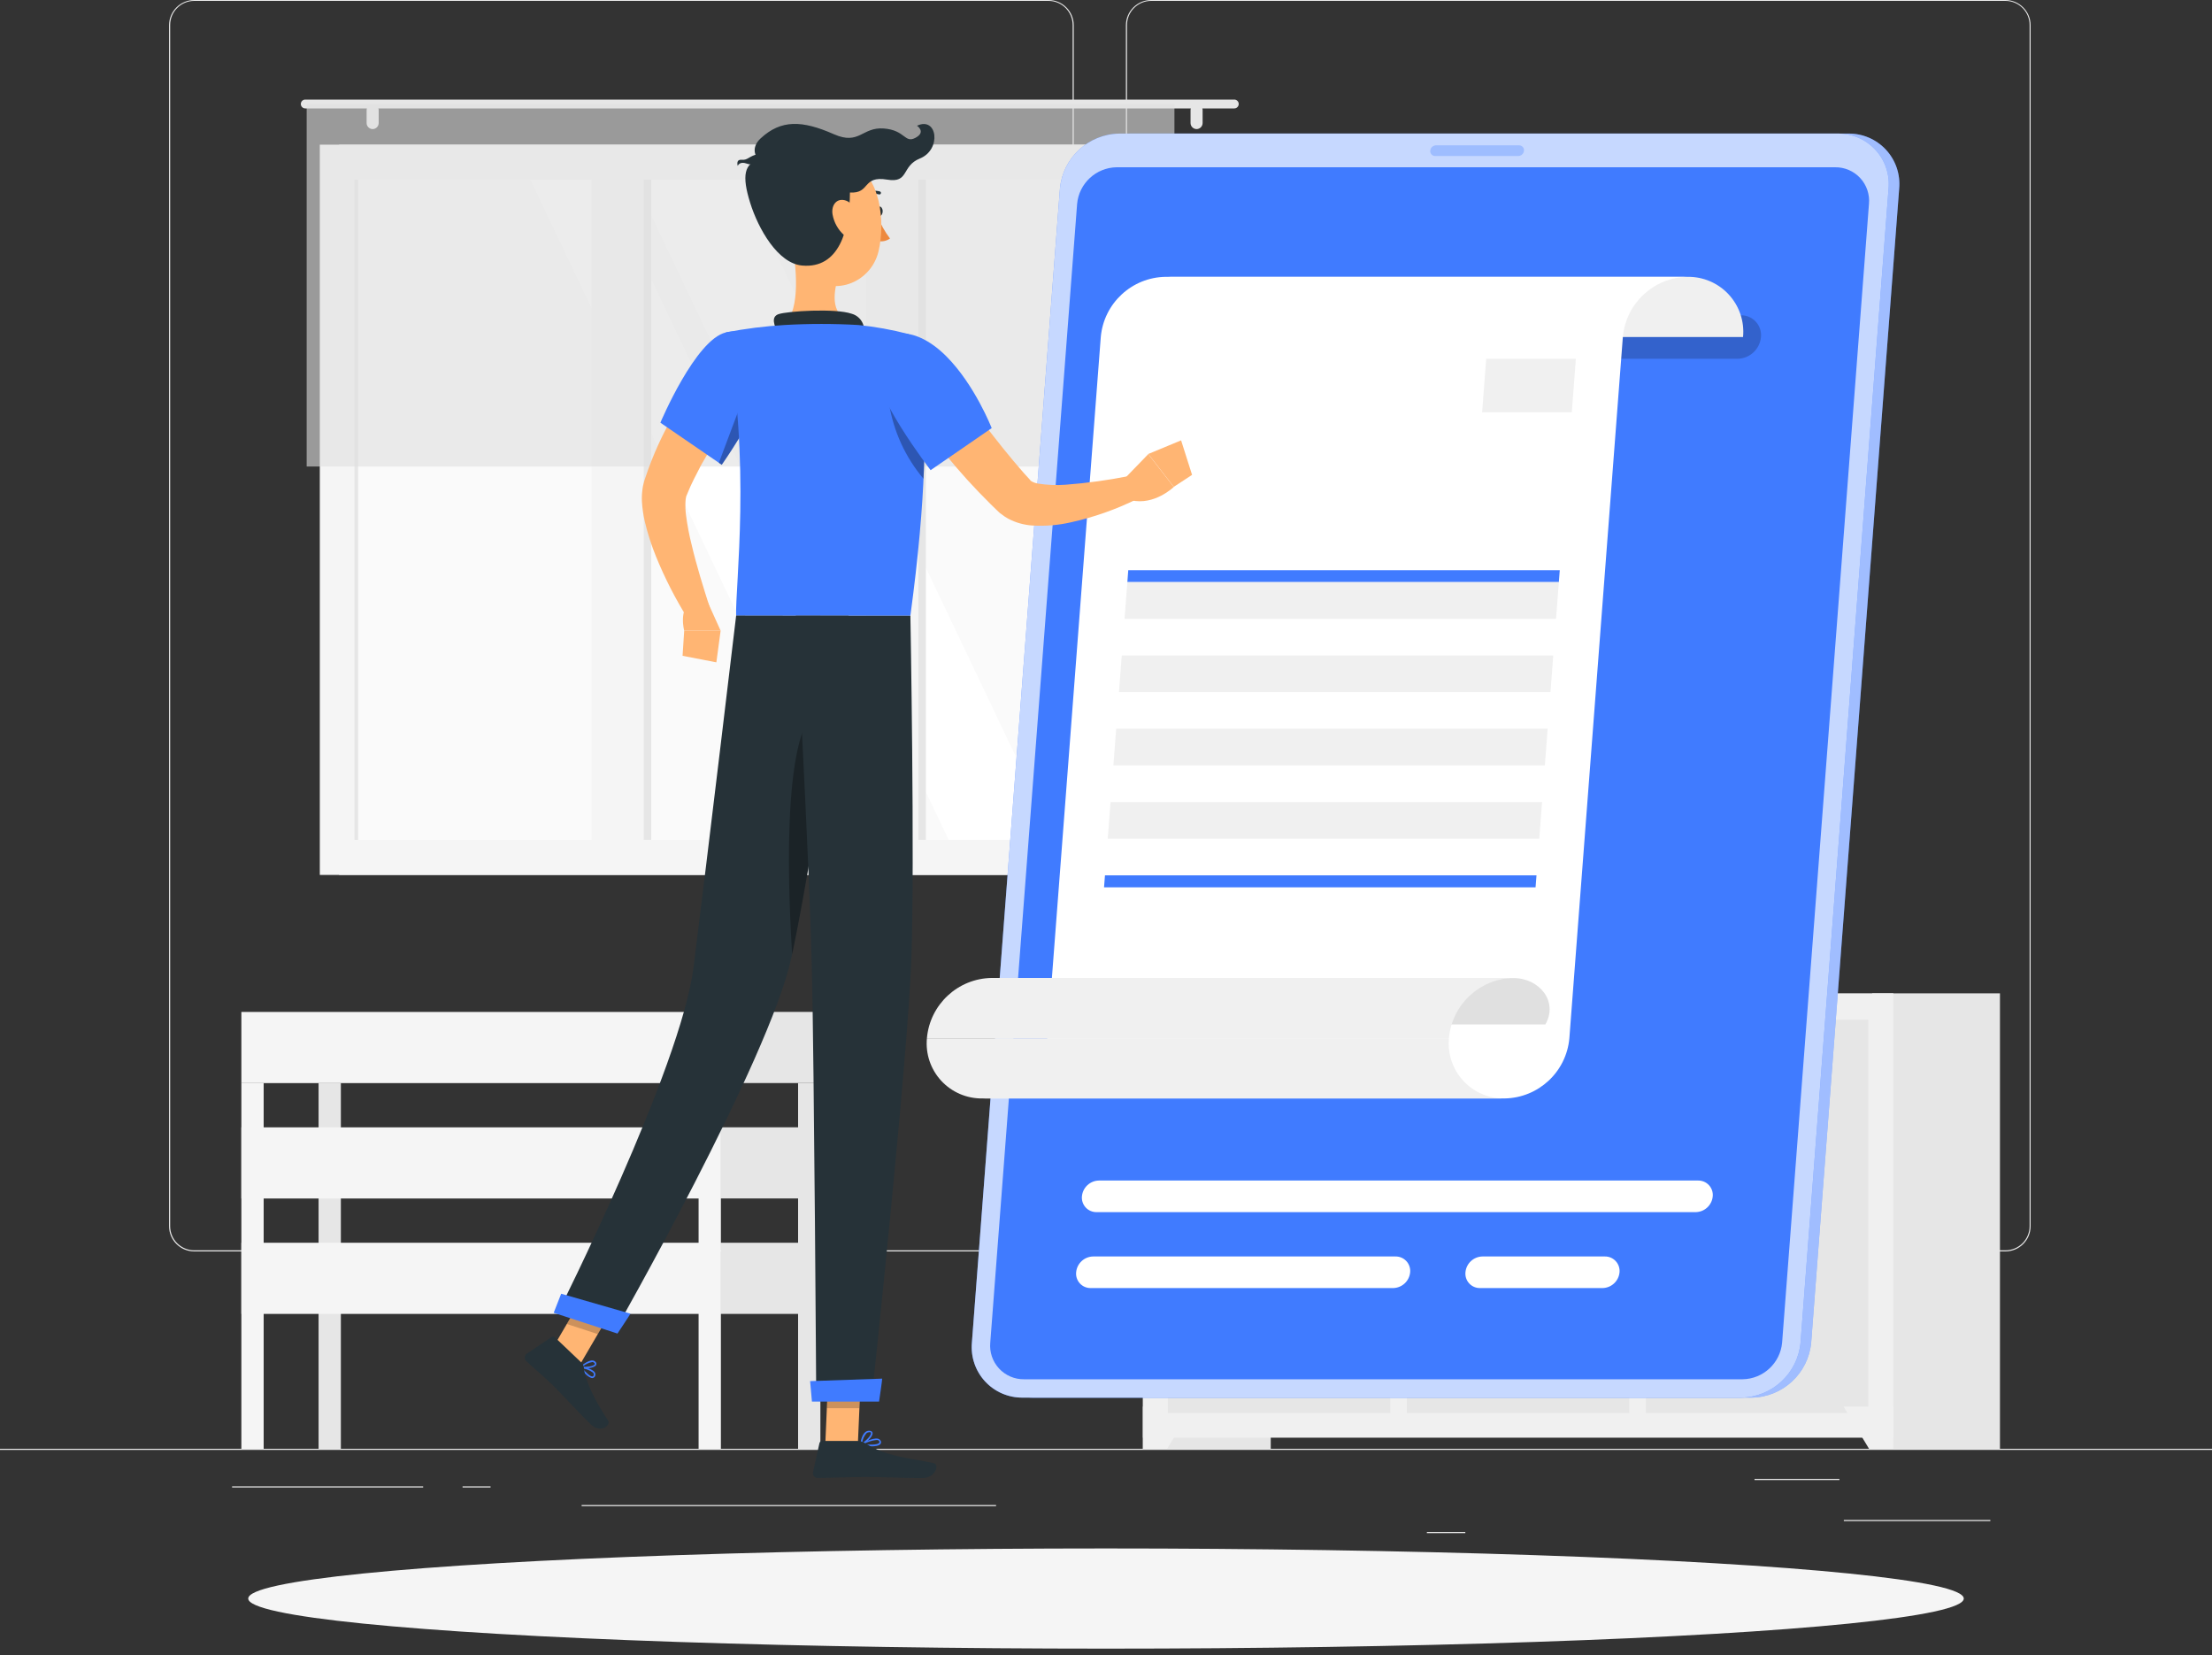 <svg width="250" height="187" viewBox="0 0 250 187" fill="none" xmlns="http://www.w3.org/2000/svg">
<rect x="0" y="0" width="250" height="187" fill="#333333" stroke="none"/>
<g id="illustration">
<g id="freepik--background-complete--inject-242">
<rect id="Rectangle" y="163.7" width="250" height="0.125" fill="#EBEBEB"/>
<rect id="Rectangle_2" x="208.39" y="171.745" width="16.56" height="0.125" fill="#EBEBEB"/>
<rect id="Rectangle_3" x="161.265" y="173.104" width="4.345" height="0.125" fill="#EBEBEB"/>
<rect id="Rectangle_4" x="198.295" y="167.104" width="9.595" height="0.125" fill="#EBEBEB"/>
<rect id="Rectangle_5" x="26.23" y="167.945" width="21.595" height="0.125" fill="#EBEBEB"/>
<rect id="Rectangle_6" x="52.28" y="167.945" width="3.165" height="0.125" fill="#EBEBEB"/>
<rect id="Rectangle_7" x="65.735" y="170.055" width="46.84" height="0.125" fill="#EBEBEB"/>
<path id="Shape" fill-rule="evenodd" clip-rule="evenodd" d="M21.956 141.4H118.5C120.077 141.4 121.355 140.122 121.355 138.545V2.855C121.355 1.278 120.077 0 118.5 0H21.956C20.39 0.003 19.119 1.265 19.105 2.83V138.545C19.105 140.12 20.381 141.397 21.956 141.4ZM19.23 2.83C19.23 1.324 20.45 0.103 21.956 0.1H118.5C120.007 0.103 121.228 1.324 121.23 2.83V138.545C121.228 140.052 120.007 141.273 118.5 141.275H21.956C20.45 141.273 19.23 140.051 19.23 138.545V2.83Z" fill="#EBEBEB"/>
<path id="Shape_2" fill-rule="evenodd" clip-rule="evenodd" d="M130.105 141.4H226.655C228.228 141.395 229.5 140.118 229.5 138.545V2.83C229.486 1.267 228.218 0.005 226.655 0H130.105C128.539 0.003 127.266 1.264 127.25 2.83V138.545C127.253 140.121 128.529 141.397 130.105 141.4ZM127.375 2.83C127.378 1.324 128.598 0.103 130.105 0.1H226.655C228.162 0.103 229.382 1.324 229.385 2.83V138.545C229.382 140.052 228.162 141.273 226.655 141.275H130.105C128.598 141.273 127.378 140.052 127.375 138.545V2.83Z" fill="#EBEBEB"/>
<rect id="Rectangle_8" x="143.62" y="163.7" width="14.445" height="51.46" transform="rotate(180 143.62 163.7)" fill="#E6E6E6"/>
<path id="Path" d="M131.915 163.7H129.17V158.93H134.79L131.915 163.7Z" fill="#F0F0F0"/>
<rect id="Rectangle_9" x="226.035" y="163.7" width="14.445" height="51.46" transform="rotate(180 226.035 163.7)" fill="#E6E6E6"/>
<rect id="Rectangle_10" x="213.985" y="162.445" width="84.81" height="50.21" transform="rotate(180 213.985 162.445)" fill="#F0F0F0"/>
<path id="Rectangle_11" d="M186.02 159.66V115.22H211.16V159.66H186.02Z" fill="#E6E6E6"/>
<path id="Path_2" d="M196.105 117.769H201.075C203.317 117.73 205.419 116.674 206.79 114.899H190.39C191.762 116.672 193.863 117.728 196.105 117.769Z" fill="#F0F0F0"/>
<path id="Rectangle_12" d="M159.005 159.665V115.225H184.145V159.665H159.005Z" fill="#E6E6E6"/>
<path id="Path_3" d="M168.835 117.769H173.81C176.043 117.722 178.135 116.667 179.5 114.899H163.125C164.494 116.673 166.595 117.728 168.835 117.769Z" fill="#F0F0F0"/>
<path id="Rectangle_13" d="M131.99 159.665V115.225H157.13V159.665H131.99Z" fill="#E6E6E6"/>
<path id="Path_4" d="M141.82 117.769H146.795C149.034 117.727 151.132 116.671 152.5 114.899H136.11C137.48 116.673 139.58 117.728 141.82 117.769Z" fill="#F0F0F0"/>
<path id="Path_5" d="M211.24 163.7H213.98V158.93H208.36L211.24 163.7Z" fill="#F0F0F0"/>
<rect id="Rectangle_14" x="135.24" y="98.86" width="96.915" height="82.515" transform="rotate(180 135.24 98.86)" fill="#E6E6E6"/>
<rect id="Rectangle_15" x="134.29" y="98.86" width="98.145" height="82.515" transform="rotate(180 134.29 98.86)" fill="#F5F5F5"/>
<path id="Rectangle_16" d="M130.375 20.305V94.9H40.06V20.305L130.375 20.305Z" fill="#FAFAFA"/>
<path id="Path_6" d="M119.295 94.9L83.75 20.305H71.675L107.22 94.9H119.295Z" fill="white"/>
<path id="Path_7" d="M103.799 94.9L68.249 20.305H59.94L95.484 94.9H103.799Z" fill="white"/>
<path id="Rectangle_17" d="M73.6 20.3V94.895H68.93V20.3H73.6Z" fill="#E6E6E6"/>
<path id="Rectangle_18" d="M104.64 20.3V94.895H99.97V20.3H104.64Z" fill="#E6E6E6"/>
<path id="Rectangle_19" d="M72.755 17.36V97.415H66.85V17.36H72.755Z" fill="#F5F5F5"/>
<path id="Rectangle_20" d="M103.795 17.36V97.415H97.89V17.36H103.795Z" fill="#F5F5F5"/>
<path id="Rectangle_21" d="M40.475 20.305L40.475 94.9H40.06L40.06 20.305H40.475Z" fill="#E6E6E6"/>
<path id="Path_8" d="M34.5 11.25H139.5C139.776 11.25 140 11.474 140 11.75C140 12.026 139.776 12.25 139.5 12.25H34.5C34.224 12.25 34 12.026 34 11.75C34 11.474 34.224 11.25 34.5 11.25Z" fill="#E6E6E6"/>
<path id="Path_9" d="M135.24 14.585C135.616 14.582 135.92 14.276 135.92 13.9V12.435C135.92 12.059 135.615 11.755 135.24 11.755C134.863 11.755 134.557 12.059 134.555 12.435V13.9C134.557 14.277 134.863 14.582 135.24 14.585Z" fill="#E6E6E6"/>
<path id="Path_10" d="M42.115 14.585C42.493 14.582 42.798 14.277 42.8 13.9V12.435C42.798 12.059 42.492 11.755 42.115 11.755C41.74 11.755 41.435 12.059 41.435 12.435V13.9C41.435 14.276 41.739 14.582 42.115 14.585Z" fill="#E6E6E6"/>
<rect id="Rectangle_22" opacity="0.6" x="132.735" y="52.71" width="98.075" height="40.955" transform="rotate(180 132.735 52.71)" fill="#E0E0E0"/>
<rect id="Rectangle_23" x="38.525" y="163.7" width="2.52" height="41.32" transform="rotate(180 38.525 163.7)" fill="#E6E6E6"/>
<rect id="Rectangle_24" x="81.475" y="114.335" width="13.645" height="8.04" fill="#E6E6E6"/>
<rect id="Rectangle_25" x="81.475" y="122.38" width="54.195" height="8.04" transform="rotate(180 81.475 122.38)" fill="#F5F5F5"/>
<rect id="Rectangle_26" x="81.475" y="127.375" width="13.645" height="8.04" fill="#E6E6E6"/>
<rect id="Rectangle_27" x="81.475" y="135.42" width="54.195" height="8.04" transform="rotate(180 81.475 135.42)" fill="#F5F5F5"/>
<rect id="Rectangle_28" x="81.475" y="140.42" width="13.645" height="8.04" fill="#E6E6E6"/>
<rect id="Rectangle_29" x="81.475" y="148.46" width="54.195" height="8.04" transform="rotate(180 81.475 148.46)" fill="#F5F5F5"/>
<rect id="Rectangle_30" x="92.72" y="163.7" width="2.52" height="41.32" transform="rotate(180 92.72 163.7)" fill="#E6E6E6"/>
<rect id="Rectangle_31" x="81.475" y="163.7" width="2.52" height="41.32" transform="rotate(180 81.475 163.7)" fill="#F5F5F5"/>
<rect id="Rectangle_32" x="29.8" y="163.7" width="2.52" height="41.32" transform="rotate(180 29.8 163.7)" fill="#F5F5F5"/>
</g>
<g id="freepik--Shadow--inject-242">
<ellipse id="freepik--path--inject-242" cx="125" cy="180.621" rx="96.945" ry="5.66" fill="#F5F5F5"/>
</g>
<g id="freepik--Invoice--inject-242">
<path id="Path_11" d="M198 157.919H116.8C115.186 157.939 113.639 157.273 112.544 156.087C111.449 154.901 110.908 153.307 111.055 151.699L121 21.314C121.321 17.836 124.207 15.156 127.7 15.094H208.9C210.515 15.073 212.062 15.739 213.158 16.925C214.254 18.111 214.794 19.706 214.645 21.314L204.7 151.699C204.377 155.177 201.492 157.855 198 157.919Z" fill="#407BFF"/>
<path id="Path_12" opacity="0.5" d="M198 157.919H116.8C115.186 157.939 113.639 157.273 112.544 156.087C111.449 154.901 110.908 153.307 111.055 151.699L121 21.314C121.321 17.836 124.207 15.156 127.7 15.094H208.9C210.515 15.073 212.062 15.739 213.158 16.925C214.254 18.111 214.794 19.706 214.645 21.314L204.7 151.699C204.377 155.177 201.492 157.855 198 157.919Z" fill="white"/>
<path id="Path_13" d="M196.794 157.919H115.589C113.975 157.939 112.428 157.273 111.333 156.087C110.238 154.901 109.697 153.307 109.844 151.699L119.794 21.314C120.115 17.834 123.005 15.153 126.499 15.094H207.699C209.314 15.073 210.861 15.739 211.957 16.925C213.053 18.111 213.593 19.706 213.444 21.314L203.499 151.699C203.178 155.179 200.289 157.86 196.794 157.919Z" fill="#407BFF"/>
<path id="Path_14" opacity="0.7" d="M196.794 157.919H115.589C113.975 157.939 112.428 157.273 111.333 156.087C110.238 154.901 109.697 153.307 109.844 151.699L119.794 21.314C120.115 17.834 123.005 15.153 126.499 15.094H207.699C209.314 15.073 210.861 15.739 211.957 16.925C213.053 18.111 213.593 19.706 213.444 21.314L203.499 151.699C203.178 155.179 200.289 157.86 196.794 157.919Z" fill="white"/>
<path id="Path_15" d="M115.75 155.845C114.673 155.861 113.641 155.418 112.91 154.627C112.179 153.836 111.819 152.772 111.92 151.7L121.735 23.045C121.944 20.725 123.871 18.936 126.2 18.9H207.4C208.477 18.884 209.51 19.326 210.24 20.117C210.971 20.908 211.331 21.973 211.23 23.045L201.415 151.7C201.206 154.018 199.282 155.806 196.955 155.845H115.75Z" fill="#407BFF"/>
<path id="Path_16" opacity="0.2" d="M196.38 40.539H138.27C137.632 40.548 137.02 40.285 136.587 39.815C136.154 39.346 135.94 38.715 136 38.079C136.129 36.708 137.268 35.651 138.645 35.624H196.755C197.393 35.614 198.005 35.876 198.438 36.345C198.871 36.813 199.085 37.444 199.025 38.079C198.902 39.455 197.761 40.517 196.38 40.539Z" fill="black"/>
<path id="Path_17" opacity="0.3" d="M171.59 17.629H162.205C162.048 17.631 161.897 17.566 161.79 17.451C161.684 17.336 161.631 17.18 161.645 17.024C161.678 16.687 161.956 16.427 162.295 16.419H171.685C171.841 16.418 171.99 16.484 172.096 16.599C172.202 16.714 172.254 16.868 172.24 17.024C172.212 17.363 171.93 17.625 171.59 17.629Z" fill="#407BFF"/>
<path id="Path_18" d="M138 38.079C138.168 36.32 137.579 34.573 136.38 33.275C135.181 31.977 133.486 31.251 131.72 31.279H190.72C192.486 31.251 194.181 31.977 195.38 33.275C196.579 34.573 197.168 36.32 197 38.079H138Z" fill="#F0F0F0"/>
<path id="Path_19" d="M131.735 31.279C127.913 31.338 124.752 34.272 124.41 38.079L118.365 117.314C118.025 121.12 114.866 124.055 111.045 124.114H170.045C173.867 124.055 177.028 121.121 177.37 117.314L183.415 38.079C183.755 34.273 186.914 31.338 190.735 31.279L131.735 31.279Z" fill="white"/>
<path id="Path_20" d="M163.76 117.314C163.592 119.073 164.181 120.82 165.379 122.118C166.578 123.416 168.273 124.142 170.04 124.114H111.04C109.273 124.142 107.578 123.416 106.379 122.118C105.181 120.82 104.592 119.073 104.76 117.314H163.76Z" fill="#F0F0F0"/>
<path id="Path_21" d="M129.224 115.75C129.449 112.855 128.539 110.515 125.649 110.515H171.079C173.969 110.515 176.144 113.16 174.659 115.75H129.224Z" fill="#E0E0E0"/>
<path id="Path_22" d="M163.76 117.314C164.092 113.502 167.254 110.559 171.08 110.499H112.08C108.259 110.558 105.1 113.493 104.76 117.299L163.76 117.314Z" fill="#F0F0F0"/>
<path id="Path_23" d="M191.654 136.96H123.929C123.466 136.966 123.021 136.775 122.707 136.435C122.392 136.094 122.237 135.636 122.279 135.175C122.371 134.177 123.198 133.408 124.199 133.39H191.929C192.392 133.385 192.835 133.576 193.149 133.917C193.462 134.257 193.617 134.714 193.574 135.175C193.483 136.172 192.656 136.941 191.654 136.96Z" fill="white"/>
<path id="Path_24" d="M157.455 145.54H123.275C122.811 145.548 122.365 145.357 122.05 145.017C121.735 144.676 121.58 144.217 121.625 143.755C121.716 142.758 122.543 141.989 123.545 141.97H157.725C158.188 141.964 158.632 142.154 158.947 142.495C159.262 142.835 159.417 143.293 159.375 143.755C159.283 144.752 158.456 145.521 157.455 145.54Z" fill="white"/>
<path id="Path_25" d="M181.12 145.54H167.275C166.811 145.548 166.365 145.357 166.05 145.016C165.735 144.676 165.58 144.217 165.625 143.755C165.716 142.757 166.543 141.989 167.545 141.97H181.39C181.853 141.965 182.296 142.156 182.61 142.497C182.925 142.837 183.081 143.294 183.04 143.755C182.948 144.752 182.121 145.521 181.12 145.54Z" fill="white"/>
<path id="Path_26" d="M176.18 65.775H127.415L127.515 64.425H176.285L176.18 65.775Z" fill="#407BFF"/>
<path id="Path_27" d="M176.18 65.774H127.415L127.095 69.919H175.865L176.18 65.774Z" fill="#F0F0F0"/>
<path id="Path_28" d="M175.55 74.06H126.78L126.465 78.2H175.235L175.55 74.06Z" fill="#F0F0F0"/>
<path id="Path_29" d="M174.915 82.339H126.15L125.835 86.484H174.6L174.915 82.339Z" fill="#F0F0F0"/>
<path id="Path_30" d="M174.284 90.624H125.514L125.199 94.764H173.969L174.284 90.624Z" fill="#F0F0F0"/>
<path id="Path_31" d="M173.549 100.259H124.779L124.884 98.904H173.654L173.549 100.259Z" fill="#407BFF"/>
<path id="Path_32" d="M167.97 40.539H178.105L177.645 46.584H167.51L167.97 40.539Z" fill="#F0F0F0"/>
</g>
<g id="freepik--character-male--inject-31">
<path id="Path_33" d="M93.273 163.242H96.952L97.323 154.711H93.639L93.273 163.242Z" fill="#FFB573"/>
<path id="Path_34" opacity="0.2" d="M97.318 154.716L97.133 159.112H93.449L93.639 154.716H97.318Z" fill="black"/>
<path id="Path_35" d="M61.93 153.247L65.429 154.389L69.835 146.856L66.331 145.713L61.93 153.247Z" fill="#FFB573"/>
<path id="Path_36" opacity="0.2" d="M66.331 145.713L69.835 146.856L67.559 150.74L64.061 149.598L66.331 145.713Z" fill="black"/>
<path id="Path_37" d="M80.822 40.026C80.366 40.583 79.98 41.079 79.584 41.625C79.188 42.172 78.812 42.693 78.436 43.234C77.695 44.322 76.983 45.435 76.316 46.583C74.929 48.911 73.798 51.383 72.943 53.956L72.858 54.206L72.817 54.337L72.762 54.542L72.662 54.953L72.607 55.329C72.547 55.779 72.529 56.234 72.552 56.688C72.598 57.452 72.709 58.212 72.883 58.958C73.2 60.295 73.621 61.606 74.141 62.878C75.132 65.316 76.333 67.664 77.73 69.895L80.236 68.697C79.484 66.347 78.732 63.941 78.181 61.6C77.894 60.471 77.676 59.326 77.529 58.171C77.467 57.673 77.449 57.169 77.474 56.668C77.481 56.489 77.505 56.311 77.544 56.136L77.569 56.046C77.579 56.03 77.587 56.013 77.594 55.996L77.634 55.901L77.715 55.705L78.05 54.918L78.426 54.136C78.677 53.635 78.953 53.094 79.228 52.572C79.8 51.54 80.416 50.512 81.058 49.49C81.699 48.467 82.381 47.485 83.063 46.482C83.744 45.48 84.491 44.477 85.168 43.57L80.822 40.026Z" fill="#FFB573"/>
<path id="Path_38" d="M80.006 68.075L81.444 71.258H77.329C77.329 71.258 76.672 68.842 78.166 67.864L80.006 68.075Z" fill="#FFB573"/>
<path id="Path_39" d="M80.963 74.838L77.144 74.101L77.329 71.259H81.444L80.963 74.838Z" fill="#FFB573"/>
<path id="Path_40" d="M99.058 23.87C99.058 24.171 99.213 24.412 99.409 24.412C99.604 24.412 99.76 24.171 99.76 23.87C99.76 23.57 99.599 23.334 99.409 23.334C99.218 23.334 99.058 23.575 99.058 23.87Z" fill="#263238"/>
<path id="Path_41" d="M99.169 24.413C99.523 25.32 100 26.174 100.588 26.949C100.178 27.243 99.659 27.342 99.169 27.22V24.413Z" fill="#ED893E"/>
<path id="Path_42" d="M98.005 22.227C98.041 22.228 98.077 22.215 98.105 22.192C98.459 21.926 98.918 21.842 99.343 21.966C99.43 21.99 99.52 21.944 99.553 21.86C99.585 21.776 99.549 21.681 99.468 21.641C98.932 21.471 98.347 21.572 97.899 21.911C97.823 21.97 97.805 22.078 97.859 22.157C97.894 22.201 97.948 22.227 98.005 22.227Z" fill="#263238"/>
<path id="Path_43" d="M89.469 27.294C90 29.991 90.527 34.928 88.642 36.722C88.642 36.722 89.379 39.454 94.381 39.454C99.895 39.454 97.013 36.722 97.013 36.722C94.005 36.005 94.085 33.78 94.612 31.685L89.469 27.294Z" fill="#FFB573"/>
<path id="Path_44" d="M87.921 37.661C87.525 36.799 87.089 35.806 87.992 35.495C88.994 35.155 94.387 34.809 96.257 35.45C96.754 35.588 97.174 35.919 97.425 36.369C97.676 36.82 97.735 37.352 97.59 37.846L87.921 37.661Z" fill="#263238"/>
<path id="Shape_3" fill-rule="evenodd" clip-rule="evenodd" d="M66.994 155.703C66.763 155.738 66.457 155.527 66.187 155.267C65.954 155.042 65.746 154.793 65.565 154.525C65.546 154.496 65.546 154.458 65.565 154.43C65.585 154.403 65.618 154.39 65.65 154.395C65.715 154.4 66.918 154.6 67.219 155.066C67.288 155.164 67.31 155.287 67.279 155.402C67.257 155.552 67.143 155.673 66.994 155.703ZM67.073 155.157C67.053 155.128 67.029 155.101 67.003 155.077C66.652 154.835 66.251 154.674 65.83 154.605C66.166 155.027 66.713 155.568 66.968 155.528C66.993 155.528 67.069 155.513 67.109 155.357C67.127 155.289 67.114 155.215 67.073 155.157Z" fill="#407BFF"/>
<path id="Shape_4" fill-rule="evenodd" clip-rule="evenodd" d="M65.626 154.567L65.586 154.541C65.575 154.531 65.567 154.517 65.566 154.501C65.557 154.47 65.567 154.437 65.591 154.416C65.592 154.415 65.594 154.414 65.596 154.412C65.669 154.348 66.438 153.68 66.975 153.719C67.109 153.729 67.233 153.792 67.32 153.895C67.415 153.992 67.431 154.14 67.361 154.256C67.13 154.607 66.042 154.677 65.626 154.567ZM67.185 154.01L67.155 153.98H67.145C67.095 153.931 67.029 153.9 66.96 153.895C66.545 153.96 66.158 154.145 65.847 154.426C66.318 154.481 67.08 154.366 67.215 154.161C67.216 154.159 67.216 154.158 67.217 154.157C67.228 154.135 67.251 154.091 67.185 154.01Z" fill="#407BFF"/>
<path id="Shape_5" fill-rule="evenodd" clip-rule="evenodd" d="M99.516 163.15C99.365 163.36 98.909 163.426 98.438 163.426C98.06 163.424 97.682 163.39 97.31 163.325C97.276 163.317 97.25 163.29 97.245 163.255C97.236 163.219 97.252 163.182 97.285 163.165C97.34 163.13 98.628 162.398 99.24 162.563C99.356 162.591 99.456 162.666 99.516 162.769C99.599 162.882 99.599 163.037 99.516 163.15ZM99.19 162.713C99.133 162.705 99.076 162.705 99.019 162.713C98.513 162.772 98.022 162.928 97.576 163.174C98.257 163.27 99.19 163.265 99.36 163.029C99.4 162.999 99.42 162.944 99.36 162.833C99.323 162.771 99.261 162.727 99.19 162.713Z" fill="#407BFF"/>
<path id="Shape_6" fill-rule="evenodd" clip-rule="evenodd" d="M97.36 163.325H97.325C97.302 163.331 97.279 163.327 97.259 163.315C97.235 163.296 97.22 163.267 97.219 163.235C97.219 163.234 97.22 163.232 97.22 163.229C97.231 163.135 97.339 162.191 97.791 161.817C97.93 161.7 98.111 161.646 98.292 161.666C98.532 161.691 98.618 161.812 98.618 161.912C98.683 162.323 97.801 163.125 97.36 163.325ZM98.272 161.821H98.222V161.831C98.119 161.833 98.021 161.868 97.941 161.932C97.658 162.247 97.483 162.643 97.44 163.064C97.886 162.794 98.482 162.167 98.442 161.917C98.442 161.896 98.432 161.821 98.272 161.821Z" fill="#407BFF"/>
<path id="Path_45" d="M65.735 153.983L62.728 151.121C62.62 151.015 62.452 151 62.327 151.086L59.54 152.951C59.404 153.043 59.317 153.193 59.305 153.357C59.293 153.522 59.358 153.682 59.48 153.793C60.538 154.795 61.104 155.201 62.417 156.454C63.229 157.231 65.645 159.863 66.763 160.935C67.881 162.008 69.084 161.036 68.723 160.499C67.099 158.088 66.086 155.778 65.996 154.56C65.98 154.343 65.888 154.139 65.735 153.983Z" fill="#263238"/>
<path id="Path_46" d="M96.933 162.814H92.923C92.773 162.814 92.644 162.918 92.613 163.065L91.886 166.338C91.849 166.498 91.887 166.665 91.99 166.792C92.093 166.92 92.249 166.993 92.412 166.99C93.866 166.99 95.961 166.885 97.785 166.885C99.916 166.885 101.755 167 104.256 167C105.76 167 106.186 165.471 105.555 165.331C102.677 164.704 100.322 164.634 97.835 163.1C97.567 162.923 97.255 162.824 96.933 162.814Z" fill="#263238"/>
<path id="Path_47" d="M102.175 45.078C103.639 47.233 105.148 49.248 106.772 51.238C108.402 53.253 110.144 55.174 111.99 56.993L112.702 57.684L112.882 57.855L113.012 57.975L113.203 58.11C113.439 58.301 113.692 58.468 113.96 58.612C114.806 59.058 115.737 59.319 116.691 59.379C118.148 59.465 119.61 59.343 121.032 59.018C123.61 58.449 126.109 57.571 128.476 56.401L127.553 53.795C125.206 54.264 122.833 54.589 120.446 54.767C119.397 54.85 118.341 54.806 117.303 54.637C117.005 54.592 116.72 54.481 116.471 54.311C116.446 54.311 116.471 54.281 116.471 54.281L116.431 54.241L116.285 54.075L115.689 53.424C114.125 51.639 112.606 49.735 111.133 47.79C109.659 45.845 108.18 43.85 106.772 41.905L102.175 45.078Z" fill="#FFB573"/>
<path id="Path_48" d="M82.046 37.56C78.597 38.352 74.637 47.76 74.637 47.76L81.57 52.512C83.291 50.038 84.818 47.433 86.136 44.722C88.191 40.417 85.574 36.748 82.046 37.56Z" fill="#407BFF"/>
<path id="Path_49" opacity="0.3" d="M84.522 43.575L81.244 52.302L81.57 52.527C81.57 52.527 82.989 50.522 84.522 47.851L84.522 43.575Z" fill="black"/>
<path id="Path_50" d="M102.677 37.745C102.677 37.745 106.596 42.171 102.892 69.574H83.198C83.063 66.567 84.963 51.8 82.046 37.555C84.224 37.136 86.427 36.858 88.642 36.723C91.43 36.562 94.225 36.562 97.013 36.723C98.924 36.916 100.818 37.257 102.677 37.745Z" fill="#407BFF"/>
<path id="Path_51" opacity="0.3" d="M100.491 45.671C101.003 48.781 102.347 51.694 104.381 54.102C104.461 52.337 104.491 50.754 104.486 49.335L100.491 45.671Z" fill="black"/>
<path id="Path_52" d="M98.793 40.735C98.292 44.218 105.179 53.125 105.179 53.125L112.081 48.373C112.081 48.373 110.166 43.466 106.943 40.248C103.259 36.559 99.32 36.94 98.793 40.735Z" fill="#407BFF"/>
<path id="Path_53" d="M127.077 54.1L129.779 51.309L132.661 55.023C132.661 55.023 130.466 57.143 127.854 56.526L127.077 54.1Z" fill="#FFB573"/>
<path id="Path_54" d="M133.488 49.756L134.727 53.656L132.661 55.009L129.779 51.295L133.488 49.756Z" fill="#FFB573"/>
<path id="Path_55" d="M89.144 23.244C89.37 26.888 89.314 29.038 91.149 30.908C93.921 33.725 98.422 32.056 99.289 28.402C100.076 25.124 99.575 19.71 96.006 18.262C94.408 17.605 92.583 17.823 91.185 18.838C89.787 19.854 89.014 21.521 89.144 23.244Z" fill="#FFB573"/>
<path id="Path_56" d="M85.972 15.631C84.849 16.663 85.325 17.816 85.911 18.032C84.092 18.408 83.826 19.856 84.784 22.914C85.696 25.841 87.906 29.766 90.668 30.006C94.819 30.367 96.031 26.042 96.061 21.751C98.407 21.896 97.395 19.816 100.277 20.297C102.783 20.713 101.841 18.759 103.971 17.907C106.442 16.904 105.946 13.12 103.64 14.207C103.64 14.207 104.708 14.909 103.465 15.571C102.222 16.232 102.342 14.704 99.881 14.518C97.42 14.333 97.134 16.438 94.257 15.17C90.648 13.576 88.277 13.501 85.972 15.631Z" fill="#263238"/>
<path id="Path_57" d="M87.355 18.011C87.018 17.472 86.368 17.218 85.755 17.385C84.628 17.625 84.537 18.122 83.831 18.056C83.124 17.991 83.38 18.743 83.38 18.743C83.38 18.743 83.57 18.177 84.422 18.492C85.274 18.808 85.831 18.036 86.197 18.382C86.562 18.728 87.355 18.011 87.355 18.011Z" fill="#263238"/>
<path id="Path_58" d="M94.096 24.238C94.256 25.131 94.709 25.946 95.384 26.553C96.276 27.345 97.048 26.709 97.078 25.626C97.078 24.649 96.662 23.055 95.635 22.674C94.607 22.293 93.91 23.155 94.096 24.238Z" fill="#FFB573"/>
<path id="Path_59" d="M95.91 69.575C95.91 69.575 91.73 97.709 89.434 108.235C86.928 119.764 69.46 150.44 69.46 150.44L63.044 148.355C63.044 148.355 76.953 120.716 78.387 109.283C79.946 96.877 83.199 69.555 83.199 69.555L95.91 69.575Z" fill="#263238"/>
<path id="Path_60" d="M71.255 148.434C71.28 148.434 69.786 150.68 69.786 150.68L62.578 148.334L63.425 146.179L71.255 148.434Z" fill="#407BFF"/>
<path id="Path_61" opacity="0.3" d="M93.269 79.599C88.437 80.546 88.948 98.566 89.529 107.834C90.923 101.283 92.963 88.677 94.356 79.729C94.019 79.563 93.636 79.517 93.269 79.599Z" fill="black"/>
<path id="Path_62" d="M102.893 69.573C102.893 69.573 103.394 97.106 103.003 108.334C102.587 120.013 98.492 158.258 98.492 158.258H92.252C92.252 158.258 92.026 120.695 91.75 109.226C91.45 96.695 89.941 69.573 89.941 69.573L102.893 69.573Z" fill="#263238"/>
<path id="Path_63" d="M99.704 155.773C99.734 155.773 99.353 158.365 99.353 158.365H91.765L91.559 156.054L99.704 155.773Z" fill="#407BFF"/>
</g>
</g>
</svg>
